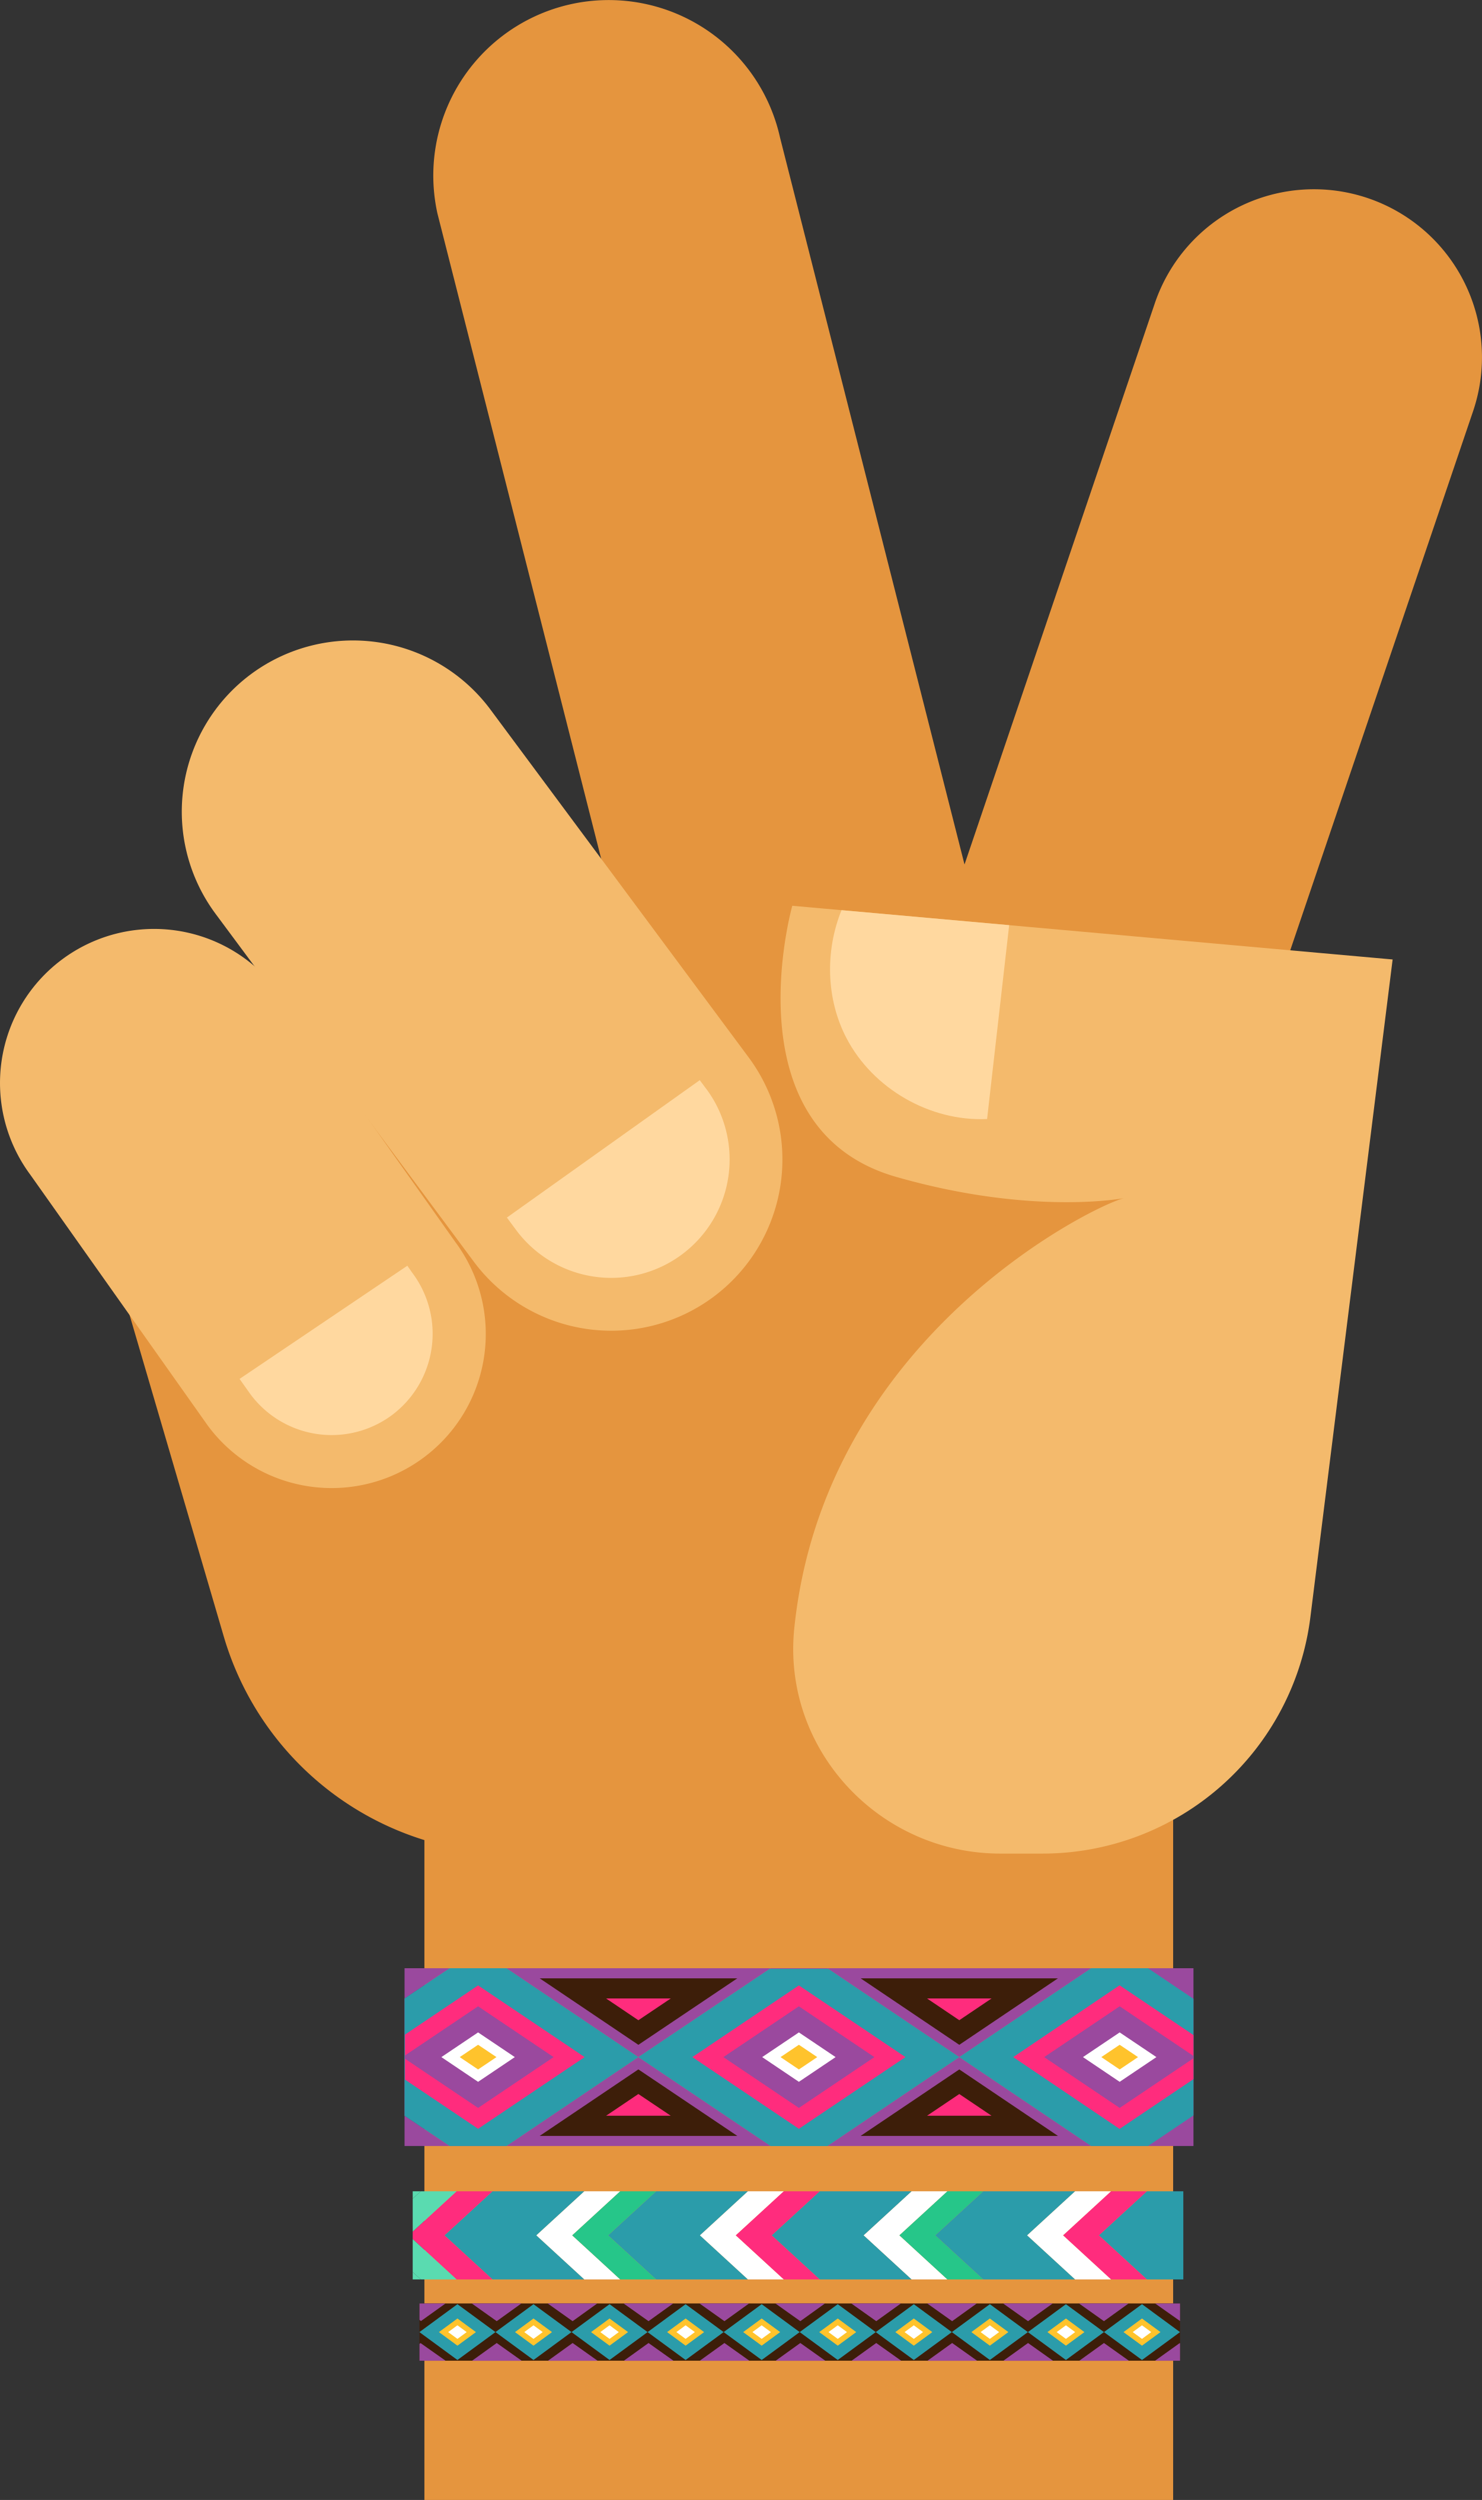 <svg xmlns="http://www.w3.org/2000/svg" width="640.28" height="1080" viewBox="0 0 640.28 1080"><rect x="0" y="0" width="640.28" height="1080" fill="#333333" stroke="none"/><g id="Слой_2" data-name="Слой 2"><g id="hippie14_145798021"><g id="hippie14_145798021-2" data-name="hippie14_145798021"><path d="M183.36 730.66h323.48V1080H183.36z" fill="#e5953e"/><path d="M552.48 387.22H211.65c-71.13.0-170.57 58.86-170.57 130L96.66 706.93a130.54 130.54.0 0 0 125.28 93.84H407.87A144.61 144.61.0 0 0 552.48 656.16z" fill="#e5953e"/><path d="M439.64 531.86h0a72.57 72.57.0 0 1-45.43-92.05L498.93 131A72.6 72.6.0 0 1 591 85.61h0a72.59 72.59.0 0 1 45.42 92.06L531.69 486.44A72.58 72.58.0 0 1 439.64 531.86z" fill="#e5953e"/><path d="M383.78 561h0a75.83 75.83.0 0 1-90.45-57.61L189 92.27A75.82 75.82.0 0 1 246.59 1.82h0A75.82 75.82.0 0 1 337 59.42l104.34 411.1A75.83 75.83.0 0 1 383.78 561z" fill="#e5953e"/><path d="M342.3 391.3S315 487.73 387.12 508.41c59.61 17.1 99.46 9 98.37 9.22-14 3.66-129.45 60.5-142.33 185.79-5.37 52.21 36.59 97.35 89.07 97.35H450.4A116.64 116.64.0 0 0 566.14 698.6l35.53-284.1z" fill="#f4ba6c"/><path d="M308.16 560.32h0A74 74 0 0 1 204.66 545L93.11 394.75a74 74 0 0 1 15.31-103.5h0a74 74 0 0 1 103.49 15.31L323.46 456.82A74 74 0 0 1 308.16 560.32z" fill="#f4ba6c"/><path d="M305.14 470.44l-2.82-3.8L219 526 223 531.4a51.14 51.14.0 1 0 82.14-61z" fill="#ffd89f"/><path d="M183 629.71h0A66.54 66.54.0 0 1 89.87 616L13.12 507.53a66.54 66.54.0 0 1 13.76-93.09h0A66.53 66.53.0 0 1 120 428.2l76.75 108.42A66.53 66.53.0 0 1 183 629.71z" fill="#f4ba6c"/><path d="M178.08 549.81l-2.1-3L103.51 595.7l4.69 6.63a43.7 43.7.0 0 0 61.15 9A43.88 43.88.0 0 0 178.08 549.81z" fill="#ffd89f"/><path d="M365.68 448.43c11.41 21.9 36.11 36.14 60.78 35L436 399.68l-72.43-6.48C356.44 410.8 356.88 431.54 365.68 448.43z" fill="#ffd89f"/><path d="M471.42 850.3 414.45 888.69 357.49 850.3H471.42z" fill="#9a499e"/><path d="M371.83 854.66H457.07L414.45 883.38 371.83 854.66z" fill="#3d1e09"/><path d="M400.52 863.36H428.38L414.45 872.75 400.52 863.36z" fill="#ff2c7d"/><path d="M471.42 927.09H357.49L414.45 888.69 471.42 927.09z" fill="#9a499e"/><path d="M371.83 922.73 414.45 894.01 457.07 922.73H371.83z" fill="#3d1e09"/><path d="M400.52 914.02 414.45 904.64 428.38 914.02H400.52z" fill="#ff2c7d"/><path d="M332.91 850.3 275.79 888.69 218.82 850.3H332.91z" fill="#9a499e"/><path d="M233.17 854.66H318.54L275.8 883.38 233.17 854.66z" fill="#3d1e09"/><path d="M261.86 863.36H289.79L275.8 872.76 261.86 863.36z" fill="#ff2c7d"/><path d="M332.91 927.09H218.82L275.79 888.69 332.91 927.09z" fill="#9a499e"/><path d="M233.17 922.73 275.8 894 318.54 922.73H233.17z" fill="#3d1e09"/><path d="M261.86 914.02 275.8 904.63 289.79 914.02H261.86z" fill="#ff2c7d"/><path d="M194.25 850.3 174.78 863.36V850.3h19.47z" fill="#9a499e"/><path d="M194.25 927.09H174.78V914.03L194.25 927.09z" fill="#9a499e"/><path d="M275.79 888.69 218.82 927.09H194.25L174.78 914.03V863.36L194.25 850.3H218.82L275.79 888.69z" fill="#9a499e"/><path d="M414.45 888.69 357.49 927.09H332.91L275.79 888.69 332.91 850.3H357.49L414.45 888.69z" fill="#9a499e"/><path d="M515.62 850.3V927.09H471.42L414.45 888.69 471.42 850.3H515.62z" fill="#9a499e"/><path d="M515.62 863.51V913.88L495.99 927.09H471.42L414.45 888.69 471.42 850.3H495.99L515.62 863.51z" fill="#2b9caa"/><path d="M515.62 879.17V898.21L483.7 919.71 437.75 888.69 483.7 857.67 515.62 879.17z" fill="#ff2c7d"/><path d="M483.74 866.74 451.12 888.69 483.74 910.65 515.6 889.21V888.18L483.74 866.74z" fill="#9a499e"/><path d="M483.74 899.37 467.88 888.69 483.74 878.02 499.61 888.69 483.74 899.37z" fill="#fff"/><path d="M483.74 894.03 475.81 888.69 483.74 883.36 491.67 888.69 483.74 894.03z" fill="#ffc32c"/><path d="M414.45 888.69 357.88 850.57H332.52L275.79 888.69 332.91 927.09 332.96 927.12H357.43L357.49 927.09 414.45 888.69z" fill="#2b9caa"/><path d="M299.12 888.69 345.15 857.72 391.18 888.69 345.15 919.66 299.12 888.69z" fill="#ff2c7d"/><path d="M345.15 910.65 312.53 888.69 345.15 866.74 377.77 888.69 345.15 910.65z" fill="#9a499e"/><path d="M345.15 899.37 329.29 888.69 345.15 878.02 361.01 888.69 345.15 899.37z" fill="#fff"/><path d="M345.15 894.03 337.22 888.69 345.15 883.36 353.08 888.69 345.15 894.03z" fill="#ffc32c"/><path d="M275.79 888.69 218.82 927.09H194.25L174.78 914.03V863.36L194.25 850.3H218.82L275.79 888.69z" fill="#2b9caa"/><path d="M252.58 888.69 206.56 857.72 174.97 878.97V898.41L206.56 919.66 252.58 888.69z" fill="#ff2c7d"/><path d="M239.18 888.69 206.56 866.74 174.97 887.99V889.39L206.56 910.65 239.18 888.69z" fill="#9a499e"/><path d="M206.55 899.37 190.69 888.69 206.55 878.02 222.42 888.69 206.55 899.37z" fill="#fff"/><path d="M206.55 894.03 198.62 888.69 206.55 883.36 214.49 888.69 206.55 894.03z" fill="#ffc32c"/><path d="M252.47 946.65H212.78L192.04 965.69 212.78 984.74h39.69L231.73 965.69 252.47 946.65z" fill="#2b9caa"/><path d="M212.78 946.65h-15.5L178.3 964.08V967.3L197.28 984.74h15.5L192.04 965.69 212.78 946.65z" fill="#ff2c7d"/><path d="M178.3 981.54 181.79 984.74H197.28L178.3 967.3V981.54z" fill="#5adbb0"/><path d="M197.28 946.65H181.79L178.3 949.85V964.08L197.28 946.65z" fill="#5adbb0"/><path d="M178.3 946.65V949.85L181.79 946.65H178.3z" fill="#5adbb0"/><path d="M178.3 984.74H181.79L178.3 981.54V984.74z" fill="#5adbb0"/><path d="M495.5 984.74H511.24V946.65H495.5L474.77 965.69 495.5 984.74z" fill="#2b9caa"/><path d="M267.96 946.65H252.47L231.73 965.69 252.47 984.74H267.96L247.23 965.69 267.96 946.65z" fill="#fff"/><path d="M474.77 965.69 495.5 946.65H480L459.27 965.69 480 984.74h15.5L474.77 965.69z" fill="#ff2c7d"/><path d="M409.32 946.65H393.83L373.09 965.69 393.83 984.74H409.32L388.59 965.69 409.32 946.65z" fill="#fff"/><path d="M424.82 946.65h-15.5L388.59 965.69 409.32 984.74h15.5L404.08 965.69 424.82 946.65z" fill="#26c689"/><path d="M464.51 946.65H424.82L404.08 965.69 424.82 984.74h39.69L443.77 965.69 464.51 946.65z" fill="#2b9caa"/><path d="M480 946.65H464.51L443.77 965.69 464.51 984.74H480L459.27 965.69 480 946.65z" fill="#fff"/><path d="M393.83 946.65H354.14L333.4 965.69 354.14 984.74h39.69L373.09 965.69 393.83 946.65z" fill="#2b9caa"/><path d="M323.15 946.65H283.46L262.72 965.69 283.46 984.74h39.69L302.41 965.69 323.15 946.65z" fill="#2b9caa"/><path d="M338.65 946.65h-15.5L302.41 965.69 323.15 984.74h15.5L317.91 965.69 338.65 946.65z" fill="#fff"/><path d="M283.46 946.65h-15.5L247.23 965.69 267.96 984.74h15.5L262.72 965.69 283.46 946.65z" fill="#26c689"/><path d="M354.14 946.65H338.65L317.91 965.69 338.65 984.74H354.14L333.4 965.69 354.14 946.65z" fill="#ff2c7d"/><path d="M181.23 995.11h328.6v24.74H181.23z" fill="#3d1e09"/><path d="M197.63 1019.54 181.2 1007.49 197.63 995.43 214.06 1007.49 197.63 1019.54z" fill="#2b9caa"/><path d="M197.63 1013.35 189.64 1007.49 197.63 1001.62 205.62 1007.49 197.63 1013.35z" fill="#ffc32c"/><path d="M197.63 1010.42 193.63 1007.49 197.63 1004.55 201.62 1007.49 197.63 1010.42z" fill="#fff"/><path d="M230.49 1019.54 214.06 1007.49 230.49 995.43 246.92 1007.49 230.49 1019.54z" fill="#2b9caa"/><path d="M230.49 1013.35 222.5 1007.49 230.49 1001.62 238.48 1007.49 230.49 1013.35z" fill="#ffc32c"/><path d="M230.49 1010.42 226.5 1007.49 230.49 1004.55 234.48 1007.49 230.49 1010.42z" fill="#fff"/><path d="M263.35 1019.54 246.92 1007.49 263.35 995.43 279.78 1007.49 263.35 1019.54z" fill="#2b9caa"/><path d="M263.35 1013.35 255.36 1007.49 263.35 1001.62 271.34 1007.49 263.35 1013.35z" fill="#ffc32c"/><path d="M263.35 1010.42 259.36 1007.49 263.35 1004.55 267.34 1007.49 263.35 1010.42z" fill="#fff"/><path d="M296.21 1019.54 279.78 1007.49 296.21 995.43 312.64 1007.49 296.21 1019.54z" fill="#2b9caa"/><path d="M296.21 1013.35 288.22 1007.49 296.21 1001.62 304.2 1007.49 296.21 1013.35z" fill="#ffc32c"/><path d="M296.21 1010.42 292.22 1007.49 296.21 1004.55 300.21 1007.49 296.21 1010.42z" fill="#fff"/><path d="M329.07 1019.54 312.64 1007.49 329.07 995.43 345.5 1007.49 329.07 1019.54z" fill="#2b9caa"/><path d="M329.07 1013.35 321.08 1007.49 329.07 1001.62 337.06 1007.49 329.07 1013.35z" fill="#ffc32c"/><path d="M329.07 1010.42 325.08 1007.49 329.07 1004.55 333.07 1007.49 329.07 1010.42z" fill="#fff"/><path d="M361.94 1019.54 345.5 1007.49 361.94 995.43 378.36 1007.49 361.94 1019.54z" fill="#2b9caa"/><path d="M361.94 1013.35 353.94 1007.49 361.94 1001.62 369.92 1007.49 361.94 1013.35z" fill="#ffc32c"/><path d="M361.94 1010.42 357.94 1007.49 361.94 1004.55 365.93 1007.49 361.94 1010.42z" fill="#fff"/><path d="M394.8 1019.54 378.36 1007.49 394.8 995.43 411.23 1007.49 394.8 1019.54z" fill="#2b9caa"/><path d="M394.8 1013.35 386.81 1007.49 394.8 1001.62 402.78 1007.49 394.8 1013.35z" fill="#ffc32c"/><path d="M394.8 1010.42 390.8 1007.49 394.8 1004.55 398.79 1007.49 394.8 1010.42z" fill="#fff"/><path d="M427.65 1019.54 411.23 1007.49 427.65 995.43 444.09 1007.49 427.65 1019.54z" fill="#2b9caa"/><path d="M427.65 1013.35 419.67 1007.49 427.65 1001.62 435.65 1007.49 427.65 1013.35z" fill="#ffc32c"/><path d="M427.65 1010.42 423.66 1007.49 427.65 1004.55 431.65 1007.49 427.65 1010.42z" fill="#fff"/><path d="M460.52 1019.54 444.09 1007.49 460.52 995.43 476.95 1007.49 460.52 1019.54z" fill="#2b9caa"/><path d="M460.52 1013.35 452.53 1007.49 460.52 1001.62 468.51 1007.49 460.52 1013.35z" fill="#ffc32c"/><path d="M460.52 1010.42 456.52 1007.49 460.52 1004.55 464.51 1007.49 460.52 1010.42z" fill="#fff"/><path d="M493.38 1019.54 476.95 1007.49 493.38 995.43 509.81 1007.49 493.38 1019.54z" fill="#2b9caa"/><path d="M493.38 1013.35 485.39 1007.49 493.38 1001.62 501.37 1007.49 493.38 1013.35z" fill="#ffc32c"/><path d="M493.38 1010.42 489.38 1007.49 493.38 1004.55 497.37 1007.49 493.38 1010.42z" fill="#fff"/><path d="M466.13 995.09 476.95 1002.77 487.63 995.09h-21.5z" fill="#9a499e"/><path d="M433.34 995.09 444.15 1002.77 454.83 995.09H433.34z" fill="#9a499e"/><path d="M400.55 995.09 411.36 1002.77 422.04 995.09H400.55z" fill="#9a499e"/><path d="M367.75 995.09 378.57 1002.77 389.25 995.09h-21.5z" fill="#9a499e"/><path d="M334.96 995.09 345.77 1002.77 356.45 995.09H334.96z" fill="#9a499e"/><path d="M302.17 995.09 312.98 1002.77 323.66 995.09H302.17z" fill="#9a499e"/><path d="M269.37 995.09 280.19 1002.77 290.87 995.09h-21.5z" fill="#9a499e"/><path d="M236.58 995.09 247.39 1002.77 258.07 995.09H236.58z" fill="#9a499e"/><path d="M203.79 995.09 214.6 1002.77 225.28 995.09H203.79z" fill="#9a499e"/><path d="M192.5 995.11 181.87 1002.72 181.23 1002.21V995.11H192.5z" fill="#9a499e"/><path d="M509.83 995.11V1002.72L499.04 995.11H509.83z" fill="#9a499e"/><path d="M225.41 1019.88 214.6 1012.2 203.92 1019.88H225.41z" fill="#9a499e"/><path d="M258.21 1019.88 247.39 1012.2 236.72 1019.88H258.21z" fill="#9a499e"/><path d="M291 1019.88 280.19 1012.2 269.51 1019.88H291z" fill="#9a499e"/><path d="M323.79 1019.88 312.98 1012.2 302.3 1019.88H323.79z" fill="#9a499e"/><path d="M356.59 1019.88 345.77 1012.2 335.09 1019.88h21.5z" fill="#9a499e"/><path d="M389.38 1019.88 378.57 1012.2 367.89 1019.88H389.38z" fill="#9a499e"/><path d="M422.18 1019.88 411.36 1012.2 400.68 1019.88h21.5z" fill="#9a499e"/><path d="M454.97 1019.88 444.15 1012.2 433.48 1019.88H454.97z" fill="#9a499e"/><path d="M487.76 1019.88 476.95 1012.2 466.27 1019.88H487.76z" fill="#9a499e"/><path d="M509.83 1012.41V1019.85H499.04L509.67 1012.24 509.83 1012.41z" fill="#9a499e"/><path d="M192.5 1019.85H181.23V1012.58L181.71 1012.24 192.5 1019.85z" fill="#9a499e"/></g></g></g></svg>